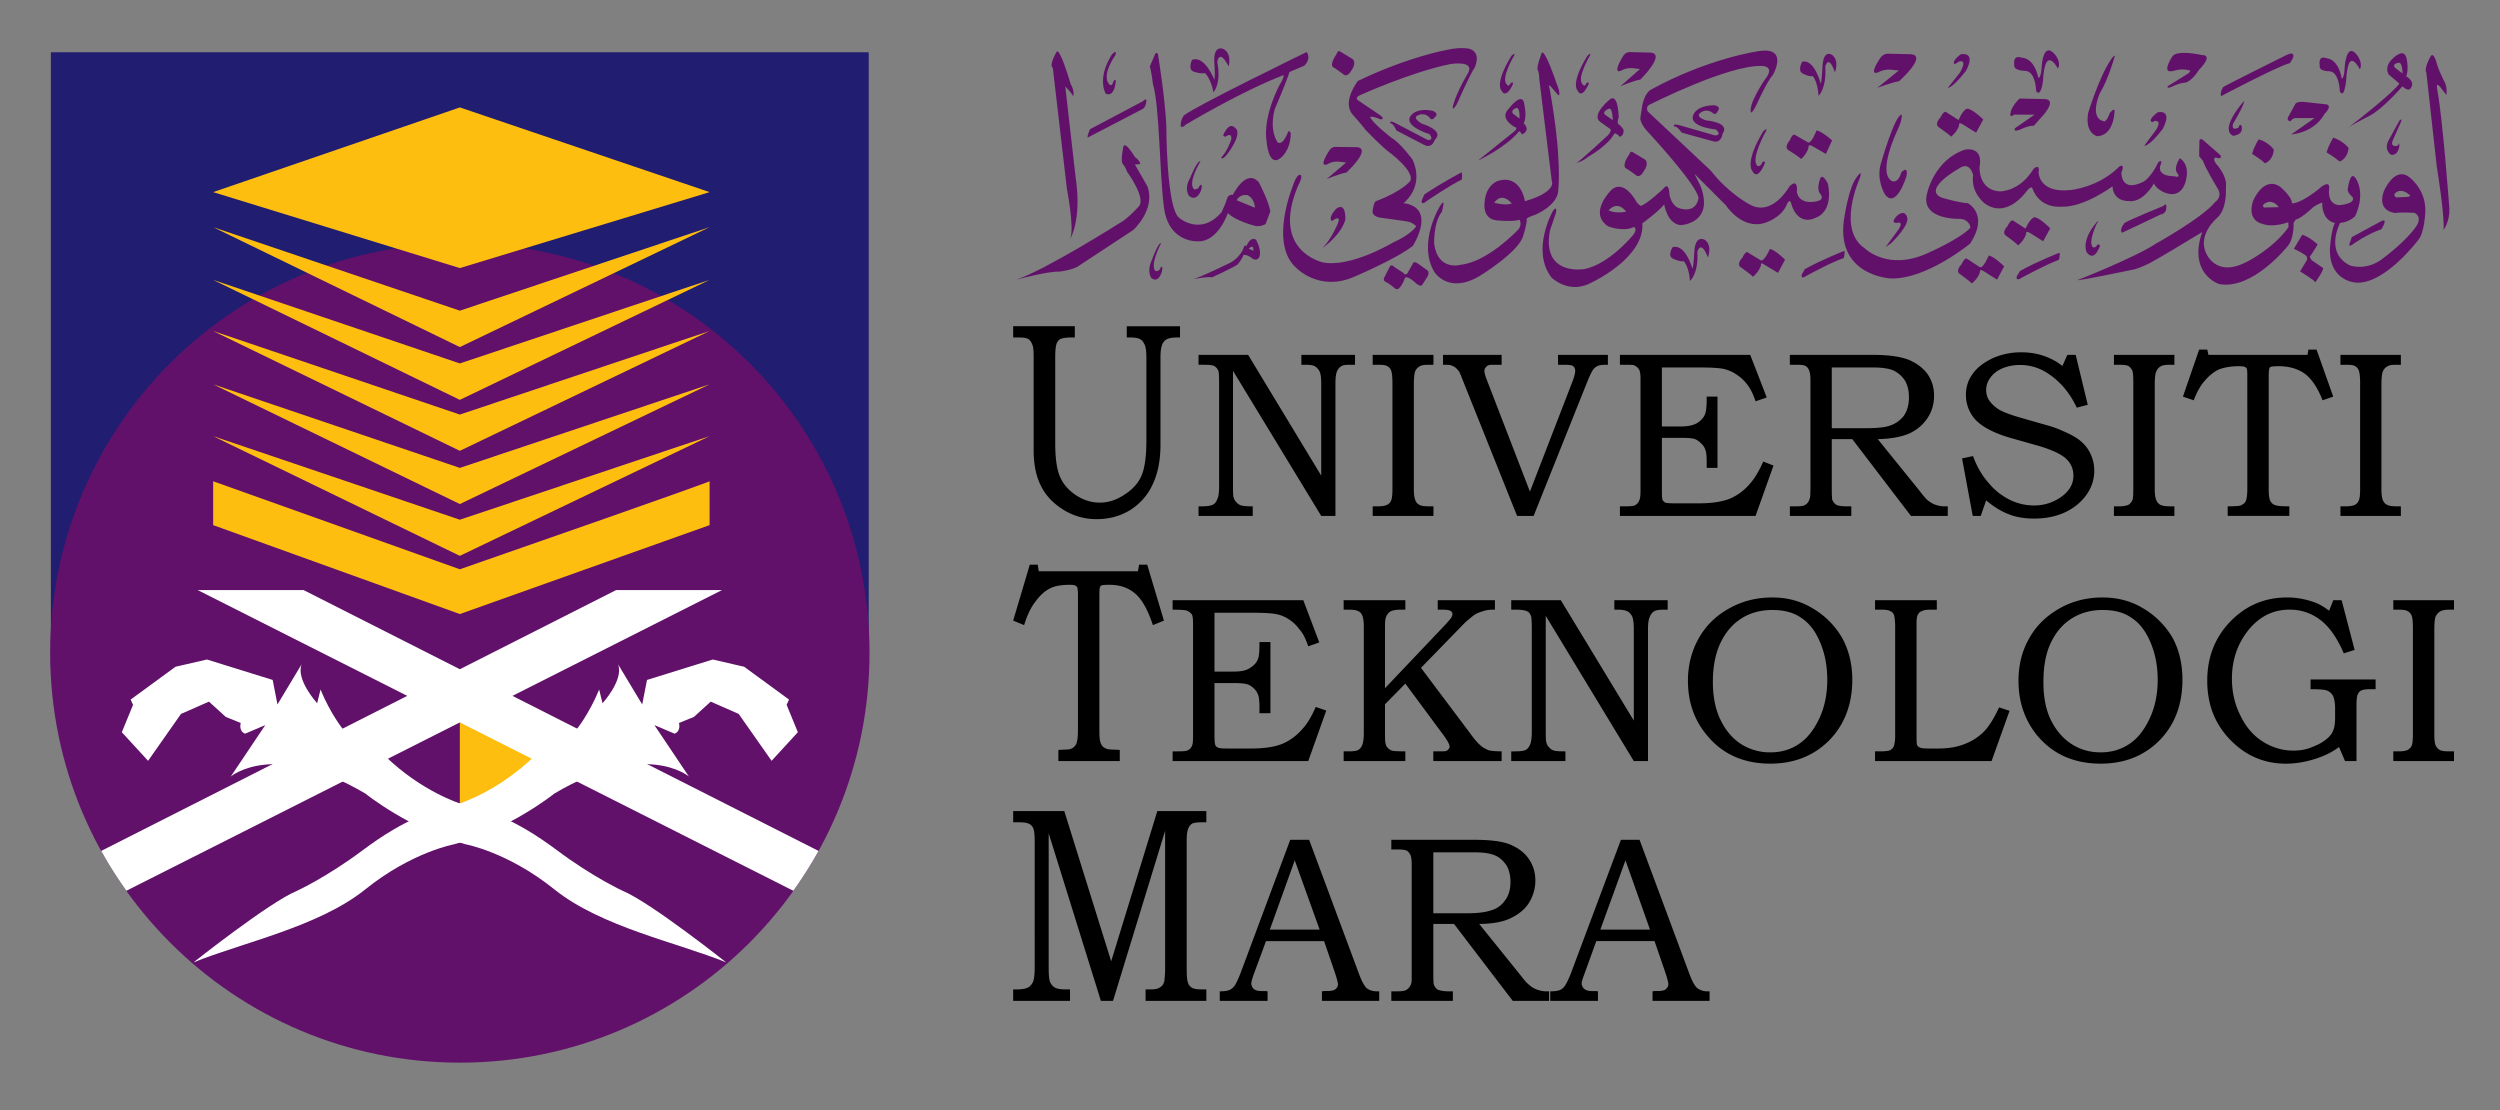 <svg xmlns="http://www.w3.org/2000/svg" role="img" viewBox="-6.01 -5.76 299.52 133.02"><rect x="-6.01" y="-5.76" width="299.52" height="133.02" fill="#808080" stroke="none"/><path fill="#211D70" d="M.084.501h97.984v73.583H.084z"/><path fill="#61116A" d="M49.085 121.556c27.122 0 49.079-21.982 49.079-49.105 0-27.117-21.957-49.059-49.079-49.059C21.981 23.391 0 45.333 0 72.45c0 27.123 21.981 49.106 49.085 49.106"/><g fill="#FEBE10"><path d="M49.082 80.791l14.963 5.048-14.963 4.671zM19.524 46.493l29.558 14.342 29.923-14.342-29.923 10.014z"/><path d="M19.524 40.284l29.558 14.344 29.923-14.344-29.923 10.014z"/><path d="M49.082 67.808L19.53 57.155V51.9l29.552 10.545c30-10.44 29.923-10.545 29.923-10.545v5.254L49.082 67.808zM19.524 33.897l29.558 14.356 29.923-14.356-29.923 10.011z"/><path d="M19.524 27.772l29.558 14.374 29.923-14.374-29.923 10.011z"/><path d="M19.524 21.454l29.558 14.367 29.923-14.367-29.923 10.007z"/><path d="M19.524 17.257l29.558 9.101 29.923-9.101L49.082 7.109z"/></g><path d="M115.376 33.325h7.385v1.348h-.496c-.587 0-1.018.093-1.264.19a1.121 1.121 0 0 0-.437.594c-.09.286-.149.798-.149 1.584v10.235c0 1.837.18 3.176.562 4.056.371.889 1.005 1.608 1.885 2.213.892.591 1.844.913 2.891.913 1.06 0 2.071-.346 3.017-1 .957-.615 1.64-1.4 1.999-2.272.371-.892.568-2.24.568-4.174v-9.83c0-.731-.054-1.261-.174-1.574-.149-.316-.281-.558-.532-.705-.222-.138-.604-.23-1.113-.23h-.533v-1.348h6.38v1.348h-.437c-.748 0-1.233.166-1.49.481-.287.361-.413.971-.413 1.887v10.464c0 1.927-.329 3.488-.945 4.786-.593 1.278-1.461 2.259-2.651 3.038-1.173.722-2.508 1.108-4.063 1.108a7.391 7.391 0 0 1-4.01-1.149c-1.215-.76-2.106-1.719-2.646-2.828-.586-1.128-.88-2.572-.88-4.271V37.042c0-.705-.023-1.231-.161-1.498a1.333 1.333 0 0 0-.473-.687c-.222-.117-.587-.184-1.113-.184h-.706v-1.348zm22.209 3.431h5.942l8.755 14.466V40.224c0-.68-.049-1.137-.18-1.445a1.63 1.63 0 0 0-.58-.663c-.24-.128-.629-.173-1.102-.173h-.514v-1.187h6.426v1.187h-.365c-.568 0-.963.006-1.16.112-.287.128-.496.344-.652.718-.125.337-.168.811-.168 1.452V56.05h-1.705l-10.569-17.382V52.46c0 .742.012 1.21.078 1.385.06.217.161.41.341.582.149.193.359.298.574.371.239.07.688.106 1.371.106v1.146h-6.493v-1.146h.364c.677 0 1.096-.076 1.341-.19.239-.118.425-.339.539-.67.167-.307.221-.842.221-1.584V40.224c0-.778-.023-1.234-.054-1.437a1.134 1.134 0 0 0-.49-.672c-.216-.149-.706-.173-1.431-.173h-.49v-1.186zm20.862 0h7.283v1.187h-.568c-.51 0-.91.045-1.107.208-.252.128-.426.352-.539.628-.078.251-.137.805-.137 1.577v12.508c0 .599.059 1.029.186 1.312.096.251.238.444.49.549.186.115.574.179 1.107.179h.568v1.146h-7.283v-1.146h.58c.545 0 .928-.064 1.131-.179a.934.934 0 0 0 .504-.537c.096-.199.154-.644.154-1.324V40.107c0-.735-.059-1.2-.154-1.469a.93.93 0 0 0-.504-.549c-.203-.123-.586-.146-1.131-.146h-.58v-1.187zm8.426 0h7.025v1.187h-.525c-.49 0-.82 0-.945.024-.211.061-.342.149-.443.301a.574.574 0 0 0-.15.404c0 .27.121.64.307 1.131l5.146 13.335 5.152-13.335c.168-.491.27-.861.27-1.113 0-.291-.102-.483-.27-.6-.174-.123-.58-.146-1.143-.146h-.641v-1.187h5.973v1.187c-.492 0-.904.006-1.162.112a1.467 1.467 0 0 0-.58.429c-.186.249-.4.705-.658 1.318l-6.5 16.248h-1.98l-6.504-16.248c-.217-.57-.371-.929-.449-1.069-.156-.175-.281-.334-.443-.465-.156-.117-.342-.196-.568-.28-.209-.045-.533-.045-.91-.045v-1.188zm21.197 0h15.613l1.977 5.105-1.342.459c-.281-.851-.604-1.52-.98-1.988a5.009 5.009 0 0 0-1.299-1.219 4.457 4.457 0 0 0-1.508-.669c-.521-.112-1.42-.176-2.777-.176h-4.656v7.064h2.316c.838 0 1.514-.149 1.957-.439.449-.289.76-.657.922-1.095.107-.337.172-.873.172-1.709v-.329h1.293v8.534h-1.293v-.702c0-.646-.035-1.161-.148-1.418a1.683 1.683 0 0 0-.521-.81c-.25-.26-.537-.459-.838-.55-.316-.078-.812-.117-1.543-.117h-2.316v6.245c0 .67.018 1.047.078 1.197a.84.84 0 0 0 .322.318c.107.046.484.087 1.102.087h2.902c1.609 0 2.861-.202 3.783-.576a6.483 6.483 0 0 0 2.369-1.786c.551-.617 1.084-1.502 1.586-2.646l1.227.482-2.148 6.032h-16.25v-1.146h.539c.664 0 1.064-.036 1.227-.106.24-.129.438-.31.545-.604.096-.15.156-.558.156-1.182v-13.37c0-.612-.061-.974-.205-1.176-.113-.199-.322-.35-.604-.479-.168-.045-.719-.045-1.658-.045v-1.186zm20.359 0h9.953c1.908 0 3.32.212 4.297.599.969.404 1.688.968 2.232 1.675.525.772.795 1.603.795 2.602 0 1.032-.27 1.912-.771 2.67-.51.786-1.227 1.411-2.172 1.864-.971.416-2.232.646-3.801.688l5.045 6.236c.389.521.658.803.783.95.33.301.646.503 1.006.646.371.142.76.218 1.18.218h.371v1.146h-4.41l-7.027-9.196h-2.459v6.01c0 .661.029 1.029.041 1.205.121.305.301.526.51.655.215.117.67.181 1.311.181h.479v1.146h-7.361v-1.146h.67c.51 0 .85-.037 1.023-.099.162-.082.318-.187.443-.336.131-.163.203-.359.281-.625.018-.07.049-.564.049-1.385V39.802c0-.564-.061-.968-.174-1.216a1.004 1.004 0 0 0-.438-.515c-.232-.107-.574-.128-1.053-.128h-.803v-1.187m5.022 1.511v7.277h3.955c1.336 0 2.264-.085 2.826-.254a3.535 3.535 0 0 0 1.824-1.193c.432-.612.641-1.36.641-2.267 0-.787-.15-1.415-.467-1.976a3.419 3.419 0 0 0-1.305-1.189c-.574-.27-1.4-.398-2.514-.398h-4.96zm28.222-1.511h1l1.447 5.981-1.316.343c-.783-1.67-1.85-2.973-3.184-3.913-1.096-.792-2.285-1.201-3.621-1.201-.795 0-1.52.149-2.172.432-.641.291-1.113.688-1.412 1.146a2.364 2.364 0 0 0-.467 1.416c0 .416.096.824.348 1.237.264.389.635.748 1.113 1.067.537.328 1.352.634 2.494.971l3.627 1.04c.42.103 1.084.36 1.922.741.826.374 1.502.763 1.957 1.192.449.401.826.91 1.088 1.503.258.585.402 1.205.402 1.929 0 1.503-.664 2.889-1.988 4.019-1.352 1.125-3.088 1.71-5.23 1.71-1.088 0-2.088-.152-2.932-.486-.861-.312-1.818-.859-2.801-1.695l-.652 1.862h-.957l-1.281-6.891 1.316-.278c.467 1.272 1.084 2.342 1.855 3.202.754.929 1.621 1.563 2.58 2.056.934.438 1.885.66 2.871.66a5.535 5.535 0 0 0 3.473-1.187c.855-.687 1.25-1.474 1.25-2.389 0-.825-.316-1.505-.904-2.048-.598-.539-1.656-1.035-3.236-1.507l-3.453-.977c-1.922-.567-3.287-1.278-4.111-2.134a4.353 4.353 0 0 1-1.174-3.027c0-.897.246-1.701.766-2.443.516-.756 1.311-1.372 2.352-1.893a8.318 8.318 0 0 1 3.514-.745c1.047 0 2.076.169 3.035.555.67.257 1.322.625 1.891 1.084l.59-1.332zm5.584 0h7.242v1.187h-.527c-.527 0-.904.045-1.137.208-.24.128-.408.352-.521.628-.119.251-.168.805-.168 1.577v12.508c0 .599.066 1.029.191 1.312.109.251.281.444.486.549.238.115.604.179 1.148.179h.527v1.146h-7.242v-1.146h.586c.533 0 .893-.064 1.137-.179.199-.105.354-.298.486-.537.084-.199.113-.644.113-1.324V40.107c0-.735-.029-1.2-.113-1.469-.133-.24-.287-.452-.486-.549-.244-.123-.604-.146-1.137-.146h-.586v-1.187zm10.209-.631h.971l.143.631h11.867l.107-.631h.977l1.998 5.634-1.279.438c-.588-1.514-1.299-2.555-2.119-3.175-.809-.585-1.85-.907-3.137-.907-.508 0-.832.035-.908.067-.127.022-.18.117-.211.215-.047.104-.076.434-.076.968v13.338c0 .646.029 1.088.107 1.317.053.233.18.405.311.531.107.115.287.199.527.254.221.062.717.097 1.525.097v1.146h-7.385v-1.146c.814 0 1.275-.036 1.473-.076.293-.104.543-.275.682-.518.119-.267.197-.763.197-1.447V39.212c0-.44-.018-.71-.078-.814-.018-.078-.107-.131-.232-.212-.107-.036-.342-.07-.695-.07-1.004 0-1.771.151-2.398.386-.576.271-1.139.71-1.67 1.324-.533.594-.977 1.392-1.342 2.372l-1.299-.438 1.944-5.635zm16.926.631h7.24v1.187h-.52c-.521 0-.916.045-1.119.208-.252.128-.414.352-.539.628-.09.251-.15.805-.15 1.577v12.508c0 .599.061 1.029.174 1.312.119.251.264.444.516.549.186.115.568.179 1.119.179h.52v1.146h-7.24v-1.146h.58c.557 0 .934-.064 1.143-.179a.958.958 0 0 0 .479-.537c.102-.199.156-.644.156-1.324V40.107c0-.735-.055-1.2-.156-1.469-.09-.24-.258-.452-.479-.549-.209-.123-.586-.146-1.143-.146h-.58v-1.187zM117.369 61.888h.945l.126.791h11.885l.138-.791h.97l2.005 6.705-1.323.543c-.592-1.814-1.292-3.064-2.101-3.76-.808-.715-1.837-1.07-3.094-1.07-.538 0-.844.012-.951.078-.108.035-.174.131-.204.244-.048.127-.06.482-.06 1.141v15.729c0 .756.012 1.271.09 1.547.065.275.174.457.293.609.138.145.323.23.545.324.239.064.73.068 1.515.107v1.338h-7.355v-1.338c.771-.039 1.287-.043 1.442-.107a1.15 1.15 0 0 0 .706-.635c.132-.303.197-.865.197-1.688V65.538c0-.473-.042-.783-.065-.9a.545.545 0 0 0-.27-.254c-.084-.049-.312-.078-.676-.078-1.012 0-1.802.145-2.376.449-.604.311-1.18.832-1.706 1.564-.551.686-.987 1.635-1.358 2.816l-1.311-.543 1.993-6.704zm17.11 4.261h15.656l1.914 5.057-1.322.469c-.281-.828-.592-1.504-.992-1.959-.359-.479-.748-.898-1.258-1.232-.52-.344-1.012-.562-1.531-.652-.521-.121-1.449-.18-2.777-.18h-4.674V74.7h2.328c.862 0 1.502-.131 1.939-.441.485-.307.795-.639.958-1.107.113-.307.162-.869.162-1.674v-.314h1.316v8.523h-1.316v-.748c0-.633-.049-1.111-.139-1.4a2.067 2.067 0 0 0-.52-.814c-.252-.24-.551-.438-.85-.516-.317-.088-.797-.131-1.551-.131h-2.328v6.227c0 .674.036 1.062.103 1.201a.476.476 0 0 0 .316.293c.114.09.509.119 1.119.119h2.873c1.603 0 2.867-.201 3.765-.584.914-.389 1.705-.996 2.398-1.797.557-.609 1.066-1.473 1.557-2.598l1.262.43-2.16 6.057h-16.248V84.26h.562c.641 0 1.029-.025 1.203-.107a.979.979 0 0 0 .562-.572c.09-.195.12-.584.12-1.164v-13.4c0-.592-.03-.992-.156-1.184-.132-.184-.353-.338-.622-.449-.174-.061-.712-.102-1.67-.102v-1.133zm20.491 0h7.391v1.131h-.516c-.592 0-1.023.084-1.262.213-.258.158-.426.377-.545.697-.084.232-.113.607-.113 1.143v7.361l7.277-7.664c.389-.439.615-.697.693-.84.049-.115.107-.24.107-.359 0-.223-.096-.338-.264-.414-.148-.096-.508-.137-1.041-.137h-.455v-1.131h6.854v1.131c-.545-.006-1.041.041-1.461.197-.436.119-.789.277-1.064.473-.545.432-.971.789-1.191 1.018l-5.146 5.285 5.877 7.826c.52.73.945 1.213 1.275 1.484.281.254.639.426.963.568.316.076.844.127 1.549.127v1.166h-8.186v-1.166h.484c.539 0 .893 0 .957-.025.18-.025.281-.102.383-.244a.422.422 0 0 0 .127-.324c0-.242-.301-.795-.959-1.654l-4.344-5.873-2.436 2.48v3.797c0 .598.053 1.02.186 1.238.148.234.346.395.586.498.215.082.777.107 1.664.107v1.166h-7.391v-1.166h.562c.592 0 .957-.051 1.172-.156.203-.113.377-.322.486-.58.113-.281.197-.754.197-1.443V69.333c0-.652-.084-1.143-.197-1.383-.109-.24-.283-.438-.486-.488-.203-.141-.646-.182-1.346-.182h-.389v-1.131zm20.078 0h5.941l8.744 14.422V69.585c0-.666-.061-1.119-.174-1.445a1.41 1.41 0 0 0-.562-.646c-.246-.129-.629-.213-1.119-.213h-.478V66.15h6.391v1.131h-.357c-.568 0-.928.041-1.168.148-.264.115-.467.354-.615.711-.162.338-.217.828-.217 1.445v15.84h-1.699l-10.551-17.402v13.801c0 .756.012 1.223.084 1.385.047.227.168.428.342.59.154.191.352.305.568.371.227.064.664.09 1.363.09v1.166h-6.492V84.26h.365c.658 0 1.119-.051 1.375-.174.223-.123.383-.342.533-.662.125-.32.191-.844.191-1.6V69.585c0-.768-.035-1.252-.066-1.432-.07-.283-.227-.545-.467-.66-.232-.129-.699-.213-1.412-.213h-.52v-1.131zm31.287-.326c1.771 0 3.346.416 4.77 1.266a9.834 9.834 0 0 1 3.566 3.537c.82 1.48 1.238 3.16 1.238 5.051 0 2.953-.934 5.395-2.77 7.268-1.855 1.852-4.213 2.785-7.039 2.785-3.195 0-5.721-1.121-7.582-3.371-1.537-1.82-2.299-4.01-2.299-6.557 0-1.896.455-3.615 1.299-5.098.85-1.504 2.047-2.691 3.645-3.574 1.587-.891 3.299-1.307 5.172-1.307m0 1.498c-1.424 0-2.682.354-3.682 1-1.064.658-1.885 1.615-2.506 2.887-.623 1.27-.941 2.877-.941 4.734 0 1.801.318 3.348.934 4.576.594 1.244 1.426 2.205 2.449 2.871a6.468 6.468 0 0 0 3.512.99c1.281 0 2.424-.332 3.389-.99.98-.633 1.795-1.662 2.459-3.051.652-1.389.963-2.939.963-4.648 0-1.732-.311-3.303-.963-4.73-.539-1.244-1.299-2.143-2.191-2.723-.928-.629-2.034-.916-3.423-.916m12.297-1.172h7.404v1.131h-.658c-.545 0-.934.041-1.131.182-.24.051-.377.225-.492.443-.107.176-.148.547-.148 1.051V82.36c0 .617.018.984.047 1.107.072.168.197.275.389.35.145.07.498.1 1.145.1h1.029c1.209 0 2.244-.174 3.141-.533a6.625 6.625 0 0 0 2.299-1.465c.641-.658 1.256-1.65 1.838-2.928l1.256.408-2.154 6.025h-13.963v-1.166h.605c.568 0 .994-.051 1.18-.127.197-.09.357-.27.479-.508a4.51 4.51 0 0 0 .148-1.209V69.333c0-.689-.078-1.18-.125-1.383-.119-.264-.264-.438-.461-.488-.191-.141-.617-.182-1.221-.182h-.605v-1.131zm27.272-.326c1.785 0 3.383.416 4.795 1.266a9.88 9.88 0 0 1 3.566 3.537c.809 1.48 1.197 3.16 1.197 5.051 0 2.953-.904 5.395-2.748 7.268-1.842 1.852-4.188 2.785-7.043 2.785-3.195 0-5.721-1.121-7.605-3.371-1.49-1.82-2.244-4.01-2.244-6.557 0-1.896.43-3.615 1.291-5.098.832-1.504 2.064-2.691 3.633-3.574 1.556-.891 3.285-1.307 5.158-1.307m0 1.498c-1.43 0-2.639.354-3.68 1-1.064.658-1.896 1.615-2.508 2.887-.621 1.27-.91 2.877-.91 4.734 0 1.801.289 3.348.904 4.576.617 1.244 1.443 2.205 2.484 2.871 1.012.658 2.184.99 3.477.99 1.275 0 2.418-.332 3.404-.99.988-.633 1.797-1.662 2.455-3.051.652-1.389.969-2.939.969-4.648 0-1.732-.316-3.303-.969-4.73-.562-1.244-1.287-2.143-2.203-2.723-.904-.629-2.035-.916-3.423-.916m27.625-1.172h1.006l1.557 5.955-1.299.412c-.814-1.896-1.771-3.24-2.85-4.033-1.07-.803-2.285-1.203-3.639-1.203-1.969 0-3.596.801-4.924 2.436-1.33 1.658-1.988 3.596-1.988 5.832 0 1.621.348 3.121 1.035 4.461.658 1.361 1.574 2.406 2.688 3.094 1.137.715 2.352 1.066 3.639 1.066.82 0 1.574-.127 2.311-.453.771-.293 1.365-.646 1.818-1.062.348-.316.576-.65.695-1.053.125-.34.18-.879.174-1.537v-.932c0-.721-.102-1.223-.264-1.549-.174-.293-.42-.5-.725-.619-.246-.096-.891-.156-1.951-.156v-1.162h7.793v1.162h-.623c-.527 0-.904.061-1.078.156-.209.059-.352.273-.447.49-.09.186-.145.646-.145 1.305v6.666h-1.371l-.717-1.682a9.19 9.19 0 0 1-2.473 1.287c-1.322.467-2.604.703-3.895.703-2.592 0-4.807-.949-6.65-2.846-1.873-1.916-2.77-4.27-2.77-7.107 0-2.807.934-5.193 2.789-7.1 1.879-1.922 4.135-2.857 6.75-2.857a9.05 9.05 0 0 1 1.934.193 9.092 9.092 0 0 1 1.752.539c.377.176.838.445 1.377.861l.491-1.267zm7.199 0H288v1.131h-.539c-.543 0-.914.084-1.143.227-.25.145-.4.363-.539.633-.088.283-.137.816-.137 1.605v12.502c0 .611.049 1.035.162 1.309.113.242.305.434.514.547.197.105.568.156 1.143.156H288v1.166h-7.271v-1.166h.562c.545 0 .947-.051 1.156-.174.215-.105.377-.287.49-.521.084-.219.139-.676.139-1.316V69.464c0-.709-.055-1.197-.139-1.451-.113-.258-.275-.451-.49-.551-.209-.141-.611-.182-1.156-.182h-.562v-1.131zm-165.352 25.26h6.122l5.619 18.002 5.53-18.002h5.871v1.348h-.509c-.587 0-1.006.059-1.203.166a1.195 1.195 0 0 0-.461.611c-.132.33-.18.789-.18 1.473v15.057c0 .949.03 1.564.138 1.846.078.297.239.516.467.65.222.154.629.221 1.239.221h.509v1.371h-7.277v-1.371h.502c.449 0 .803-.035 1.03-.146.173-.074.377-.209.521-.393.144-.23.209-.455.215-.664.042-.436.072-.783.072-1.023V93.776l-6.242 20.375h-1.454l-6.254-20.078v16.166c0 .797.048 1.355.168 1.662.125.262.305.502.55.641.258.172.742.238 1.383.238h.455v1.371h-6.811v-1.371h.389c.683 0 1.138-.092 1.406-.238.288-.174.479-.414.599-.707.114-.299.186-.879.186-1.771V95.171c0-.834-.048-1.395-.149-1.637a1.018 1.018 0 0 0-.503-.58c-.239-.139-.628-.197-1.251-.197h-.676v-1.348zm33.196 3.447h2.262l5.992 16.113c.293.803.604 1.35.867 1.631.311.258.73.408 1.238.408h.299v1.143h-6.863v-1.143c.238-.037.443-.037.664-.037.418 0 .73-.072.873-.156.252-.182.383-.383.383-.652 0-.188-.131-.689-.383-1.451l-1.279-3.721h-6.961l-1.543 4.186c-.132.422-.216.725-.216.904 0 .16.065.346.161.479a.683.683 0 0 0 .377.299c.174.096.418.119.826.119.221 0 .438 0 .586.031v1.143h-5.727v-1.143c.562 0 .922-.055 1.161-.162.257-.1.437-.287.634-.527.15-.238.396-.721.694-1.49l5.955-15.974m-2.447 10.758h5.967l-2.98-8.299-2.987 8.299zm14.554-10.758h9.951c1.893 0 3.305.168 4.297.568.965.414 1.725.977 2.227 1.725.504.73.785 1.6.785 2.578 0 .988-.281 1.887-.768 2.682-.484.766-1.227 1.377-2.195 1.838-.934.461-2.189.666-3.764.691l5.025 6.238c.414.535.66.826.809.922.33.326.658.531.994.67.365.131.736.24 1.184.24h.359v1.143h-4.355l-7.033-9.213h-2.482v6.018c0 .645.018 1.047.053 1.207.096.301.281.512.479.65.234.086.66.195 1.293.195h.516v1.143h-7.373v-1.143h.67c.484 0 .826-.037.994-.109.174-.053.328-.186.455-.34.137-.156.238-.357.299-.633.023-.096.023-.564.023-1.373V97.88c0-.582-.041-.953-.15-1.197-.119-.246-.281-.443-.461-.539-.209-.09-.555-.131-1.041-.131h-.789v-1.157m5.031 1.502v7.301h3.932c1.377 0 2.268-.121 2.836-.305.76-.186 1.371-.598 1.795-1.197.449-.576.684-1.322.684-2.244 0-.762-.162-1.441-.467-1.969-.348-.529-.76-.928-1.311-1.188-.594-.26-1.389-.398-2.514-.398h-4.955zm22.477-1.502h2.232l5.992 16.113c.305.803.592 1.35.896 1.631.33.258.713.408 1.209.408h.293v1.143h-6.834v-1.143c.197-.037.432-.037.635-.037.443 0 .73-.072.885-.156.223-.182.377-.383.377-.652 0-.188-.119-.689-.377-1.451l-1.279-3.721h-6.979l-1.514 4.186c-.162.422-.24.725-.24.904 0 .16.078.346.174.479a.724.724 0 0 0 .389.299c.168.096.438.119.797.119.25 0 .441 0 .592.031v1.143h-5.715v-1.143c.539 0 .934-.055 1.172-.162.234-.1.443-.287.6-.527.16-.238.418-.721.711-1.49l5.984-15.974m-2.465 10.758h5.949l-2.939-8.299-3.01 8.299z"/><g fill="#61116A"><path d="M174.941 4.902c.705-1.125.035-.708.035-.708-.234.57-.455.156-.455.156-.777-.688.861-3.422.861-3.422.252-.531-.311 0-.311 0-2.059 3.36-1.203 4.137-1.203 4.137.444.93 1.073-.163 1.073-.163m112.502 14.285s-.801-10.838-1.453-14.224c0 0-.229-.996.328-.333l.76.98s.205-.98-.352-1.819c0 0-.678-1.413-.773-1.897 0 0-.4-1.594-.777-.862 0 0-.82 1.409-.484 1.946l1.238 11.181s.969 5.92.82 7.627c0 0 .759-.976.693-2.599m-5.996-14.939c-.604.977-4.943 4.397-5.99 5.187.682-.425 2.471-1.348 2.471-1.348 1.551-.802 3.891-3.502 3.891-3.502.82.763 1.023.178 1.023.178.533-.793-.574-1.375-.574-1.375s.348-.718.047-2.155c-.316-1.412-1.705.067-1.705.067-1.047.997-.43 1.872-.43 1.872l1.267 1.076zm-.09-2.494c.479-.073.479 1.29.479 1.29l-.879-.664c-.479-.488.4-.626.4-.626m-6.127 7.881l.227-.199c-.09.074-.198.135-.227.199m6.336-.617c.377-.812-.107-.328-.107-.328l-1.34 2.445c-.539 1.116.348 1.658.348 1.658 1.059.061.992-1.375.992-1.375-.264.505-.699.272-.699.272-.408-.12 0-.858 0-.858l.806-1.814zm1.006 6.397c-1.754-1.243-2.992 1.769-2.992 1.769-.85 2.427 1.377 2.576 1.377 2.576.783-.125 2.297-.021 2.297-.021 1.012.515.258 1.556.258 1.556-1.197 1.812-3.932 3.83-3.932 3.83-2.016 1.658-4.039.923-4.039.923-3.111-1.554-1.186-5.102-1.186-5.102 1.113-.08 1.809-.815 1.809-.815 1.303-2.871.07-4.495.07-4.495-.699-1.152-.975 1.336-.975 1.336.012.419.609.9.609.9.348.845-1.676.95-1.676.95-1.447-.19-1.154-1.935-1.154-1.935.139-1.124-.91-.275-.91-.275-2.555 2.143-3.549 1.988-3.549 1.988.031-.787-1.395-1.973-1.395-1.973-1.98-1.384-3.248 1.652-3.248 1.652-.814 2.433 1.082 2.777 1.082 2.777 1.359.504 3.125-.196 3.125-.196l.029.597c-1.945 2.708-5.129 4.219-5.129 4.219-3.758 1.891-4.818-1.277-4.818-1.277-.85-2.155 1.336-4.005 1.336-4.005 1.107-.921 1.137-2.846 1.107-3.631.018-.073.018-.187.018-.431.012-1.031-.951-2.189-.951-2.189-.852-.903-.287-1.038-.287-1.038.824.331.58-.26.58-.26l-1.893-1.652c-.639-.628-.639-.058-.639-.058l-.031 1.821.473.582c.139.635 1.832 3.436 1.832 3.436.443.918-.359 1.439-.359 1.439-1.549 1.927-7.098 4.996-7.098 4.996-2.49 1.676-9.467 4.408-9.467 4.408.58.01 6.9-1.313 6.9-1.313.615-.163 1.771-.72 1.771-.72 1.477-.792 6.307-3.739 6.307-3.739-1.717 5.058 2.047 6.23 2.047 6.23 4.004.74 8.188-4.535 8.188-4.535.812-.914.717-2.792.717-2.792l.27-.42c.461 0 1.783-1.194 1.783-1.194.498-.546 1.377-.825 1.377-.825 0 2.304 1.533 2.439 1.533 2.439-.443.713-.605 3.033-.605 3.033-.131 4.045 3.178 4.122 3.178 4.122 3.43.187 7.402-5.114 7.402-5.114.762-.859.85-3.417.85-3.417.078-2.741-1.992-4.157-1.992-4.157m-.119 2.412l-1.354.064s-.621-.254.096-.69c0 0 .623-.349 1.377.31 0 0 .437.214-.119.316m-17.219 1.275s-.418-.316.318-.594c0 0 .688-.423 1.461.548l-1.779.046z"/><path d="M249.005 18.327c1.777.248 3.045-2.111 3.045-2.111.24.646 1.227 1.076 1.227 1.076 2.168.898 2.592-1.394 2.592-1.394.545-2.084-.736-2.702-.736-2.702-.838 1.406-.256 1.813-.256 1.813.418.628-.348.354-.348.354-2.262-.02-1.705-1.309-1.705-1.309.352-.812-.229-.404-.229-.404-.951 1.957-1.812 2.362-1.812 2.362-2.723 1.381-2.633-1.101-2.633-1.101.479-1.108-.193-.766-.193-.766-2.584 2.622-5.984 2.873-5.984 2.873-3.709.364-3.74-2.093-3.74-2.093.186-1.216-.609-.45-.609-.45-1.73 2.839-4.129 2.693-4.129 2.693-2.49-.218-2.34-2.896-2.34-2.896.502-2.626-1.76-2.098-1.76-2.098-3.621 1.213-4.482 5.076-4.482 5.076-1.072 3.429 3.955 3.208 3.955 3.208 1.168.154 1.191 1.07 1.191 1.07-1.203 1.318-5.057 3.012-5.057 3.012-4.83 2.246-7.596-.545-7.596-.545-3.422-2.289-.586-8.432-.586-8.432.383-1.245-.449 0-.449 0-.861 1.167-1.363 4.409-1.363 4.409-1.426 7.351 5.535 7.632 5.535 7.632 4.291.114 9.492-4.188 9.492-4.188 2.297-3.485-.275-4.83-.275-4.83-1.264-.077-3.203-.693-3.203-.693-2.244-1.039 2.137-3.462 2.137-3.462 1.328-.953 1.693.793 1.693.793-.316 2.09 1.365 3.376 1.365 3.376 2.752 1.996 5.111-1.544 5.111-1.544.467-.542.598-.304.598-.304.904 2.581 3.508 2.253 3.508 2.253 2.68.118 6.109-2.435 6.109-2.435.138 1.888 1.927 1.757 1.927 1.757m24.524-7.598s-.557.91-.795 1.771c0 0 1.018.606 1.555 1.094 0 0 .928-.239 1.078-1.62 0 0-.612-.838-1.838-1.245m-9.713 1.956s1 .597 1.527 1.118c0 0 .945-.241 1.07-1.632 0 0-.586-.883-1.807-1.237.001-.001-.587.85-.79 1.751m6.9 12.331s.76-1.122.939-1.492c0 0-.85-.844-1.836-1.163l-1.006 1.692s1.346.603 1.568.962l.023.34-.85 1.409s1.633.95 1.824 1.306c0 0 .951-1.306.951-1.71l-1.406-.959-.207-.385zm4.741-1.513s-.09.422.521-.067c0 0 1.662-1.168 3.326-1.734 0 0 .91-1.461-.059-.944l-3.496 1.897-.292.848zm-7.014-14.737c.066-.211.443-.377.443-.377h2.398l-2.801 1.97c2.998-.342 3.945-2.389 3.945-2.389 1.082-1.119.305-1.221.305-1.221l-2.664-.291c-1.029-.085-1.094.264-1.094.264l-.736 1.339c-.491.705.204.705.204.705m4.619-5.986c1.107.058 1.227 2.046 1.227 2.046.02.822.414.558.414.558.27-.371.371-1.481.371-1.481.096-1.787.412-2.19.412-2.19.51-.667 1.232.85 1.232.85.402-.763-.316-1.698-.316-1.698-1.299-1.719-1.502 1.388-1.502 1.388-.055 1.504-.354 1.39-.354 1.39-.449-2.442-1.807-2.411-1.807-2.411-1.084-.438-.832.843-.832.843-.156.742 1.155.705 1.155.705m-36.457-.051c1.18.037 1.293 2.003 1.293 2.003 0 .886.449.558.449.558.311-.339.418-1.465.418-1.465.09-1.786.461-2.187.461-2.187.545-.675 1.316.824 1.316.824.443-.748-.336-1.671-.336-1.671-1.436-1.706-1.598 1.364-1.598 1.364-.084 1.529-.412 1.418-.412 1.418-.508-2.451-1.939-2.406-1.939-2.406-1.191-.434-.939.824-.939.824-.162.744 1.287.738 1.287.738m31.568-.872s.131.126.527-.655c0 0 .377-.935-.838-.335 0 0-7.277 3.613-7.512 3.806 0 0-.412.536-.27 1.097.002 0 6.484-3.431 8.093-3.913m-5.297 4.453s-3.045 3.324-1.357 4.204c0 0 1.34-.046 1.018-1.222 0 0-.246-.283-.336.22 0 0-.934.546-.67-.453 0-.001 1.287-2.115 1.345-2.749m-9.06-3.543s.342.07.652-.052c0 0 .898-.316 1.838-.036 0 0 .293.053-.229.419l-2.398 1.487s-.107.336.52.042c0 0 .977-.483 1.617-.483 0 0 .76-.132 1.65-1.561 0 0 1.82-1.758.293-1.752 0 0-3.016-.687-3.523.202 0 0-.983 1.476-.42 1.734m-8.557 7.797c1.92-.096 2.039-2.666 2.039-2.666.211-1.088-.537-.111-.537-.111-.324.902-.617.997-.617.997-1.957-.284-.586-3.349-.586-3.349 1.006-1.63 1.777-4.388 1.777-4.388.114-.394-.335.184-.335.184-1.479 2.059-2.836 6.556-2.836 6.556-.409 2.493 1.095 2.777 1.095 2.777m5.625 1.152s.562.129 2.207-2.012c0 0 1.33-2.298-.58-2.014 0 0-1.131.781-.783 1.152 0 0 .203.077.359-.103 0 0 .98-.198.238 1.023l-1.441 1.954zM227.347 4.77s.502.104 2.178-2.035c0 0 1.322-2.258-.604-2 0 0-1.119.772-.779 1.179 0 0 .293-.074.461-.264 0 0 1.238-.536.203 1.287l-1.459 1.833zm25.811 14.153s-3.775 1.532-4.625 2.023c0 0-.689.79-.307 1.182 0 0 3.873-1.819 4.639-2.199 0 0 .342.039.617-.456 0 0 .262-1.19-.324-.55m-7.965 1.938c-1.896 2.196-1.221 3.576-1.221 3.576.754 1.033 1.287-.07 1.287-.07.711-1.119-.014-.781-.014-.781-.268.495-.543.235-.543.235-.551-.603.49-2.767.49-2.767.431-.597.001-.193.001-.193m-9.904-12.892l2.447.012-2.334 1.618s-.299.537.617.163c0 0 1.105-.539 1.633-.444l1.113-1.254s1.771-1.936.139-1.957l-2.945-.061s-1.148 1-1.113 2c-.001-.001.048.262.443-.077m-8.924 1.581s1.209.851 1.383 1.063c0 0 .688-.522.957-1.324 0 0-.137-.552.527-.093l1.514.938.855-1.582s-1.143-1.126-1.836-1.287c0 0-.473-.156-1.125 1.361l-1.455-.938s-.275-.312-.707.618c0 .002-.861.831-.113 1.244"/><path d="M235.779 23.641s.688-.536.963-1.372c0 0-.125-.511.527-.07l1.508.946.844-1.553s-1.119-1.14-1.783-1.318c0 0-.502-.144-1.172 1.355l-1.461-.941s-.252-.292-.701.649c0 0-.838.818-.082 1.204-.001 0 1.195.874 1.357 1.1m-3.514 1.206s-.723 1.719-1.111 1.376l-1.49-.973s-.24-.275-.672.66c0 0-.861.819-.096 1.231 0 0 1.174.857 1.348 1.056 0 0 .699-.523.963-1.351 0 0-.119-.509.527-.064l1.52.962.85-1.596c-.001 0-1.138-1.132-1.839-1.301m-26.228-.793s-.719 1.685-1.145 1.348l-1.479-.907s-.221-.313-.664.603c0 0-.861.855-.09 1.242 0 0 1.156.83 1.354 1.053 0 0 .682-.53.957-1.348 0 0-.137-.529.49-.043l1.551.932.844-1.578c0-.001-1.143-1.147-1.818-1.302m2.339-11.751s1.232.781 1.406.993c0 0 .658-.564.891-1.376 0 0-.143-.523.521-.135l1.555.901.742-1.624s-1.16-1.063-1.867-1.195c0 0-.633 1.713-1.059 1.41l-1.531-.877s-.234-.272-.623.666c.001 0-.814.881-.035 1.237M236 26.707l-.383.637s-.191.687.574.178c0 0 3-1.63 4.441-2.139 0 0 .18-.34.113-.871.001 0-2.679 1.045-4.745 2.195m-25.776-.224l-.357.631s-.217.702.574.162c0 0 2.975-1.635 4.439-2.117 0 0 .145-.354.096-.869 0 0-2.65 1.029-4.752 2.193m8.768-23.564s.533-.356 1.395-.337l1.096.104-2.568 2.078s1.742-.665 2.609-.797c0 0 3.479-3.1 1.377-3.232l-2.65-.058s-.652-.094-1.041.6c-.002-.001-1.433 2.066-.218 1.642m-30.789-.203s.453-.336 1.273-.319l1 .111-2.357 2.077s1.561-.682 2.393-.805c0 0 3.131-3.073 1.234-3.239l-2.438-.059s-.568-.097-.939.614c0 0-1.274 2.058-.166 1.62m33.621 5.253c-.82 0-2.496 5.892-2.496 5.892-.586 1.944.502 3.687.502 3.687 1.365 1.784 2.568-2.187 2.568-2.187.258-1.383-.605-.491-.605-.491-.418 1.45-1.137 1.064-1.137 1.064-1.818-1.017.701-6.171.701-6.171.598-1.288.467-1.794.467-1.794m.664 12.338s-.191-1.032-1.168-.263c0 0-.969.901-.102.907 0 0 .922-.31.246.763l-1.568 2.136.676-.481s2.191-2.094 1.916-3.062M209.962 3.043s.682.398 1.227.322c0 0 .586.681.676 2.359 0 0 .969-.839.809-3.512 0 0 .371-1.559 1.154.696 0 0 .562-1.409-.336-2.084 0 0-1.1-.811-1.166 1.575 0 0-.055 1.357-.197 1.878 0 0-.748-3.003-2.221-2.641 0 .001-.612 1.049.054 1.407m-11.707 19.944s-1.209-.787-1.287 1.605c0 0-.041 1.33-.209 1.842 0 0-.82-3-2.369-2.587 0 0-.689 1.037.029 1.376 0 0 .754.383 1.311.328 0 0 .635.681.73 2.354 0 0 1.047-.845.887-3.494 0 0 .406-1.568 1.262.672 0 0 .574-1.427-.354-2.096"/><path d="M211.625 20.283s2.029-.631 1.371-4.012c0 0-.641-1.35-.934-.635 0 0-.502 1.284.018 1.846 0 0 .748.801-.838.938 0 0-1.67.297-1.975-1.158 0 0 .234-1.804-.891-.687 0 0-2.006 3.666-4.723 2.184 0 0-2.531-1.287-4.703-4.084l-7.541-7.08s-.359-.654.342-.874c0 0 9.467-4.801 13.416-4.572 0 0 1.562.028.264 1.627 0 0-2.023 2.972-1.658 3.941 0 0 .168.135.742-1.098 0 0 1.162-2.611 1.91-3.45 0 0 1.896-3.348-1.688-2.81 0 0-6.016.81-13.006 4.651 0 0-.639.334-.969 1.771l-.252 1.621s.012.695.838 1.563c0 0 5.932 6.363 6.141 7.997 0 0-.18 1.93-2.369 1.208 0 0-.893-.26-1.119-1.673 0 0-.02-1.554-.707-.668 0 0-1.818 1.725-2.688 2.081 0 0-.334-.099-.598-.564 0 0-1.449-2.742-2.975-1.333 0 0-2.795 2.725-.383 4.342 0 0 1.801.72 3.076.083 0 0 .545.151-.096.987 0 0-2.844 3.483-5.848 4.058 0 0-5.129.86-4.094-4.625l.713-2.099s.209-1.023-.365-.236c0 0-2.662 4.686-.168 7.961 0 0 2.143 2.157 4.932.54 0 0 6.236-2.923 5.961-7.033 0 0 1.873-1.357 2.615-2.255 0 0 .342 2.319 1.975 2.476 0 0 4.045-.157 2.4-4.636l-.748-1.507 3.752 3.754s1.908 2.983 4.674 2.123c0 0 2.018-.588 2.658-2.253 0 0 .357-.836.543.067.002 0 .703 2.681 2.995 1.523m-24.907-.851c1.16-1.266 2.105.178 2.105.178-1.484.245-2.105-.178-2.105-.178"/><path d="M205.234 9.977c-2.273 3.818-1.305 4.731-1.305 4.731.484 1.038 1.154-.202 1.154-.202.779-1.312.037-.824.037-.824-.162.588-.568.444-.568.444-.898-.818 1.01-4.158 1.01-4.158.27-.561-.328.009-.328.009m-21.233-5.075c.742-1.125.059-.708.059-.708-.221.57-.449.156-.449.156-.789-.688.852-3.422.852-3.422.268-.531-.295 0-.295 0-2.059 3.36-1.189 4.137-1.189 4.137.429.93 1.022-.163 1.022-.163m15.475 5.567l-4.254-1.222c-.988-.267-.635.158-.635.158.328-.088.879.724.879.724l3.645 1.007c1.139.386 1.246-.857 1.246-.857 1.012-1.397-1.951-1.611-1.951-1.611-1.348-.433-.76-.859-.76-.859.783-.658 1.479-.088 1.479-.088.436.451.633-.125.633-.125.539-.652-.406-.745-.406-.745-2.479.041-2.568 1.426-2.568 1.426-.107 1.219 2.783 1.479 2.783 1.479.796.713-.091.713-.091.713m-34.459.525l-3.799-1.986c-.893-.465-.635 0-.635 0 .348 0 .699.857.699.857l3.227 1.683c1.059.621 1.377-.555 1.377-.555 1.25-1.128-1.533-1.933-1.533-1.933-1.197-.678-.562-.971-.562-.971.898-.461 1.449.211 1.449.211.305.524.641 0 .641 0 .604-.512-.275-.792-.275-.792-2.34-.44-2.748.874-2.748.874-.311 1.128 2.412 1.933 2.412 1.933.591.848-.253.679-.253.679m24.184 1.725c-.908 1.275-.479 1.643-.479 1.643.365.184 1.264.86 1.264.86.49.414.908-.422.908-.422.762-1.052.186-1.444.186-1.444l-1.496-.901c-.311-.143-.383.264-.383.264m-3.448-3.848l1.023.73s.504.112-.131.833c0 0-3.238 3.002-3.758 3.318 0 0 .711-.16 1.406-.745 0 0 2.381-1.321 3.129-2.798 0 0 .455.108.58.401 0 0 .504.056.521-.781 0 0-.197-.416-.641-.729 0 0-.191-.175.049-.794 0 0-.049-2.947-1.061-2.166.003.001-2.367 1.906-1.117 2.731m.983-1.602c.461-.199.479 1.36.479 1.36l-.928-.646c-.401-.378.449-.714.449-.714m-8.797 12.697s2.807-1.154 2.752-3.058c0 0 .479-3.657-1.047-12.083 0 0-.293-.682.227-.125l.785.92s.514.296-.252-1.608c0 0-1.365-4.021-1.705-3.426 0 0-.617 1.571-.49 2.041 0 0 .172.105.197 1.032l1.496 12.239s.754 1.287-3.209 2.45c0 0-.473-3.315-3.291-2.415 0 0-1.377.454-1.537 2.488 0 0-.371 2.035 1.436 2.219 0 0 1.85.202 2.746-.07 0 0 .408.692-.299 1.315 0 0-3.537 3.726-6.744 4.074 0 0-2.729.806-3.184-2.485 0 0-.125-2.527.922-3.869 0 0 .525-1.827-.162-.781 0 0-2.812 4.427-.76 7.974 0 0 1.658 2.75 5.422.522 0 0 4.805-2.92 5.26-4.894 0 0 .498-1.529.396-1.991 0 0 .172-.193 1.041-.469m-4.926-1.435c.994-1.397 2.107.102 2.107.102-.814.263-2.107-.102-2.107-.102"/><path d="M164.921 18.327s2.812-1.921 4.184-2.562c0 0 .139-.374 0-.886 0 0-2.508 1.324-4.471 2.663l-.305.688c.001.001-.156.728.592.097m.073 8.298l-1.047-.754c-.611-.45-.682-.056-.682-.056l-.516.911c-.316.735-.641.193-.641.193l-1.029-.66c-.461-.477-.598-.039-.598-.039l-.568 1.121c-.342.485.096.672.096.672.365.144.963.658.963.658.4.423.635.104.635.104.443-.399.676-1.163.676-1.163.209-.556 1.412.623 1.412.623.617.423.682.135.682.135l.576-.886c.406-.672.041-.859.041-.859m11-16.661s.143 0 .334.383c0 0 .359-.104.516-.447.227-.462-.305-.883-.305-.883.424-.784.096-2.144.096-2.144-.156-1.953-1.928.441-1.928.441-1.143 1.158.783 2.159.783 2.159s.455.022-.07.503c0 0-3.824 3.061-4.357 3.5-.001 0 3.345-1.553 4.931-3.512m-.731-2.11s-.359-.383.371-.673c0 0 .467-.236.406 1.271l-.777-.598z"/><path d="M162.492 20.759s.664.052 1.168.591c0 0-.539.944-2.789 1.953 0 0-5.045 3.036-8.385 2.374 0 0-6.332-1.348-2.957-9.219 0 0 .684-1.208.193-1.282 0 0-.426-.033-.857 1.4 0 0-2.824 6.812.391 9.723 0 0 2.729 2.923 6.904 1.13 0 0 5.213-2.203 7.105-3.744 0 0 2.932-4.547-1.125-5.111 0 0 2.59-1.906 1.082-5.218 0 0-1.43-1.961-2.496-2.585 0 0-2.369-1.824-2.59-2.538 0 0 .43-.081 1.232.31 0 0 .67.012-.023-.497l-2.609-1.759s-.576-.336.27-.676c0 0 6.031-2.73 10.711-3.689 0 0 2.992-.518 2.166 1.058 0 0-1.268 2.056-1.771 3.771 0 0-.328 1.119.402 0 0 0 1.568-3.579 2.154-4.412 0 0 .861-1.752-.586-2.243 0 0-1.023-.272-2.67.107 0 0-4.482.748-10.736 3.731 0 0-1.867 2.364-.719 3.935 0 0 1.145 1.269 1.664 1.964 0 0 2.053 2.129 2.836 2.662 0 0 3.107 2.298 2.473 3.452 0 0-.951 1.213-4.057 2.38 0 0-.295 0-.449 1.284 0 0-.025.631 1.119.729l2.949.419zm-8.826-18.496c.383.199 1.287.892 1.287.892.473.404.914-.42.914-.42.754-1.053.156-1.434.156-1.434l-1.484-.9c-.305-.154-.383.254-.383.254-.899 1.295-.49 1.608-.49 1.608"/><path d="M153.001 13.929s.467-.346 1.256-.333l1.012.111-2.334 1.981s1.562-.656 2.369-.778c0 0 3.131-2.895 1.234-3.042l-2.418-.025s-.6-.126-.945.552c0-.001-1.275 1.923-.174 1.534m2.166 6.666s.156-2.137-1.012-1.407c0 0-.969.901-.688 1.447 0 0 .09.173.328-.067 0 0 .893-.599.49.425 0 0-.777 1.918-1.854 2.964.002 0 2.168-1.488 2.736-3.362m-6.876-10.502s-.568 1.582-1.203 1.225c0 0-1.059-1.252-.395-3.939 0 0 1.592-3.733 1.783-4.517l1.789-.757s.869-.807.275-1.631c0 0-13.363 6.49-14.692 7.584 0 0-.419.462-.412 1.294 0 0 .227.284.574-.154 0 0 6.654-4.008 11.766-5.959 0 0 .07.319-.479 1.161 0 0-2.041 3.754-1.557 6.792 0 0 .197 3.102 1.652 2.002 0 0 1.221-.853 1.244-2.973.002.001-.213-.508-.345-.128"/><path d="M140.319 13.084s-.036.433.574-.199c0 0 2.113-2.62 1.06-3.335 0 0-.562-.707-1.196.467 0 0-.503.649.071.582 0 0 .802-.594.67.354 0 .001-.419 1.35-1.179 2.131m-3.327-10.268s.802.304 1.358.178c0 0 .706.619 1.018 2.298 0 0 .976-.956.461-3.64 0 0 .227-1.661 1.358.539 0 0 .442-1.485-.593-2.07 0 0-1.305-.666-1.113 1.755 0 0 .114 1.368 0 1.921 0 0-1.143-2.965-2.675-2.392.001-.001-.55 1.157.186 1.411m-.419 12.751c-.784 1.351-.113 2.158-.113 2.158.987.757 1.454-.76 1.454-.76.209-.926-.204-.47-.204-.47-.144.522-.664.415-.664.415-.813-.769.772-3.35.772-3.35-.395-.138-1.245 2.007-1.245 2.007m-3.549 10.746c-.12.5-.604.401-.604.401-.712-.763.676-3.325.676-3.325-.322-.17-1.089 1.965-1.089 1.965-.676 1.372-.09 2.172-.09 2.172.88.76 1.281-.763 1.281-.763.18-.941-.174-.45-.174-.45"/><path d="M144.814 16.087c-1.526-1.749-3.112 1.49-3.112 1.49-.515-.064-.671.361-.671.361-.186.696-.688 1.716-.688 1.716-2.502 2.927-5.069.693-5.069.693-1.562-1.158-1.55-11.104-1.55-11.104-.174-3.403-.928-8.04-.928-8.04-.065-.956-.395-.526-.395-.526l-.659 1.544c.15.242.378 2.09.378 2.09.808 2.705.771 10.445 1.316 14.748.544 4.333 4.081 4.09 4.081 4.09 2.418.083 3.585-3.386 3.585-3.386.85.913 3.166 1.514 3.166 1.514.664.205 1.348-.19 1.348-.19l.568-1.514c0-.067 0-.083-.031-.138-.173-1.108-1.339-3.348-1.339-3.348m-2.669 2.145c.467-.839 1.335-.603 1.335-.603.838.419.862 1.495.862 1.495l-2.197-.892zm1.167 5.503s-.144-.235-.293.087c0 0-.335 1.36-2.029 2.087 0 0-2.896 1.413-4.003 1.767 0 0 1.711-.333 2.22-.211 0 0 2.424-1.103 3.064-1.541 0 0 .604-.742.676-1.122 0 0 .359-.175 1.174.465 0 0 .514.292.76-.275 0 0 .311-.681-.389-2.003 0-.001-.588-.59-1.18.746m.826.555l-.545-.275c.699-.601.545.275.545.275m-12.676-7.72l-1.502-2.623.635-.052s.042-.334-.646-.854c0 0-1.209-2.048-1.376-1.192 0 0-.425 1.822 0 2.129 0 0 .197.166.448.839 0 0 2.334 3.199 1.4 4.153 0 0-1.293 1.486-2.37 2.047 0 0-8.833 5.588-12.31 6.728 0 0 3.782-1.018 5.152-.962 0 0 1.7-.178 2.436-.757l6.416-4.219s2.723-2.415 1.717-5.237m-.664-9.23s.342-.094.461-.613c0 0 .329-1.004-.359-.352l-6.308 3.336s-.347.689-.299 1.017l6.505-3.388zm-3.178-3.05c.162-.678-.144-.576-.299-.113-.138.481-.449.16-.449.16-.963-1.166.748-3.481.748-3.481.239-.839-.437-.061-.437-.061-1.837 2.964-.706 4.683-.706 4.683 1 .396 1.143-1.188 1.143-1.188"/><path d="M121.815 16.884s.928 4.719.389 5.99c0 0 1.425-2.28.658-7.35l-1.244-10.926s.748.737.945 1.173c0 0 .228-.561-.306-1.48 0 0-1.298-4.47-1.682-3.836 0 0-.945 1.568-.448 1.93l1.688 14.499z"/></g><path fill="#FFF" d="M30.36 64.935H17.673l71.364 36.027a49.13 49.13 0 0 0 3.019-4.775L30.36 64.935z"/><path fill="#FFF" d="M67.804 64.935l-61.69 31.25a48.744 48.744 0 0 0 3.02 4.774l71.358-36.024H67.804z"/><path fill="#FFF" d="M70.932 78.64l.574-2.938 7.876-2.447 3.765.867 5.374 3.932-.287.635 1.346 3.276-3.147 3.426-3.944-5.619-3.351-1.472-2.011 1.831-1.796.729s.293.961-.521 1.281l-2.418-1.029 4.13 6.158s-5.195-4.432-16.123 2.047c0 0-5.313 4.284-12.022 6.08 0 0-5.057.915-10.652 5.422-5.607 4.488-14.776 6.367-20.551 8.723 0 0 9.09-7.215 12.399-8.576 0 0 3.603-1.657 7.894-4.88 5.201-3.872 8.241-4.687 11.557-5.575 0 0 4.584-1.395 9.024-5.706 0 0 4.159-2.307 5.015-3.172 0 0 1.49-1.816 2.711-4.781l.401 1.643s2.598-2.846 1.855-4.68l2.902 4.825z"/><path fill="#FFF" d="M27.232 78.64l-.574-2.938-7.876-2.447-3.765.867-5.374 3.932.287.635-1.346 3.276 3.147 3.426 3.944-5.619 3.351-1.472 2.011 1.831 1.796.729s-.293.961.521 1.281l2.418-1.029-4.13 6.158s5.195-4.432 16.123 2.047c0 0 5.313 4.284 12.022 6.08 0 0 5.057.915 10.652 5.422 5.607 4.488 14.776 6.367 20.551 8.723 0 0-9.09-7.215-12.399-8.576 0 0-3.603-1.657-7.894-4.88-5.201-3.872-8.241-4.687-11.557-5.575 0 0-4.584-1.395-9.024-5.706 0 0-4.159-2.307-5.015-3.172 0 0-1.49-1.816-2.711-4.781l-.401 1.643s-2.598-2.846-1.855-4.68l-2.902 4.825z"/></svg>